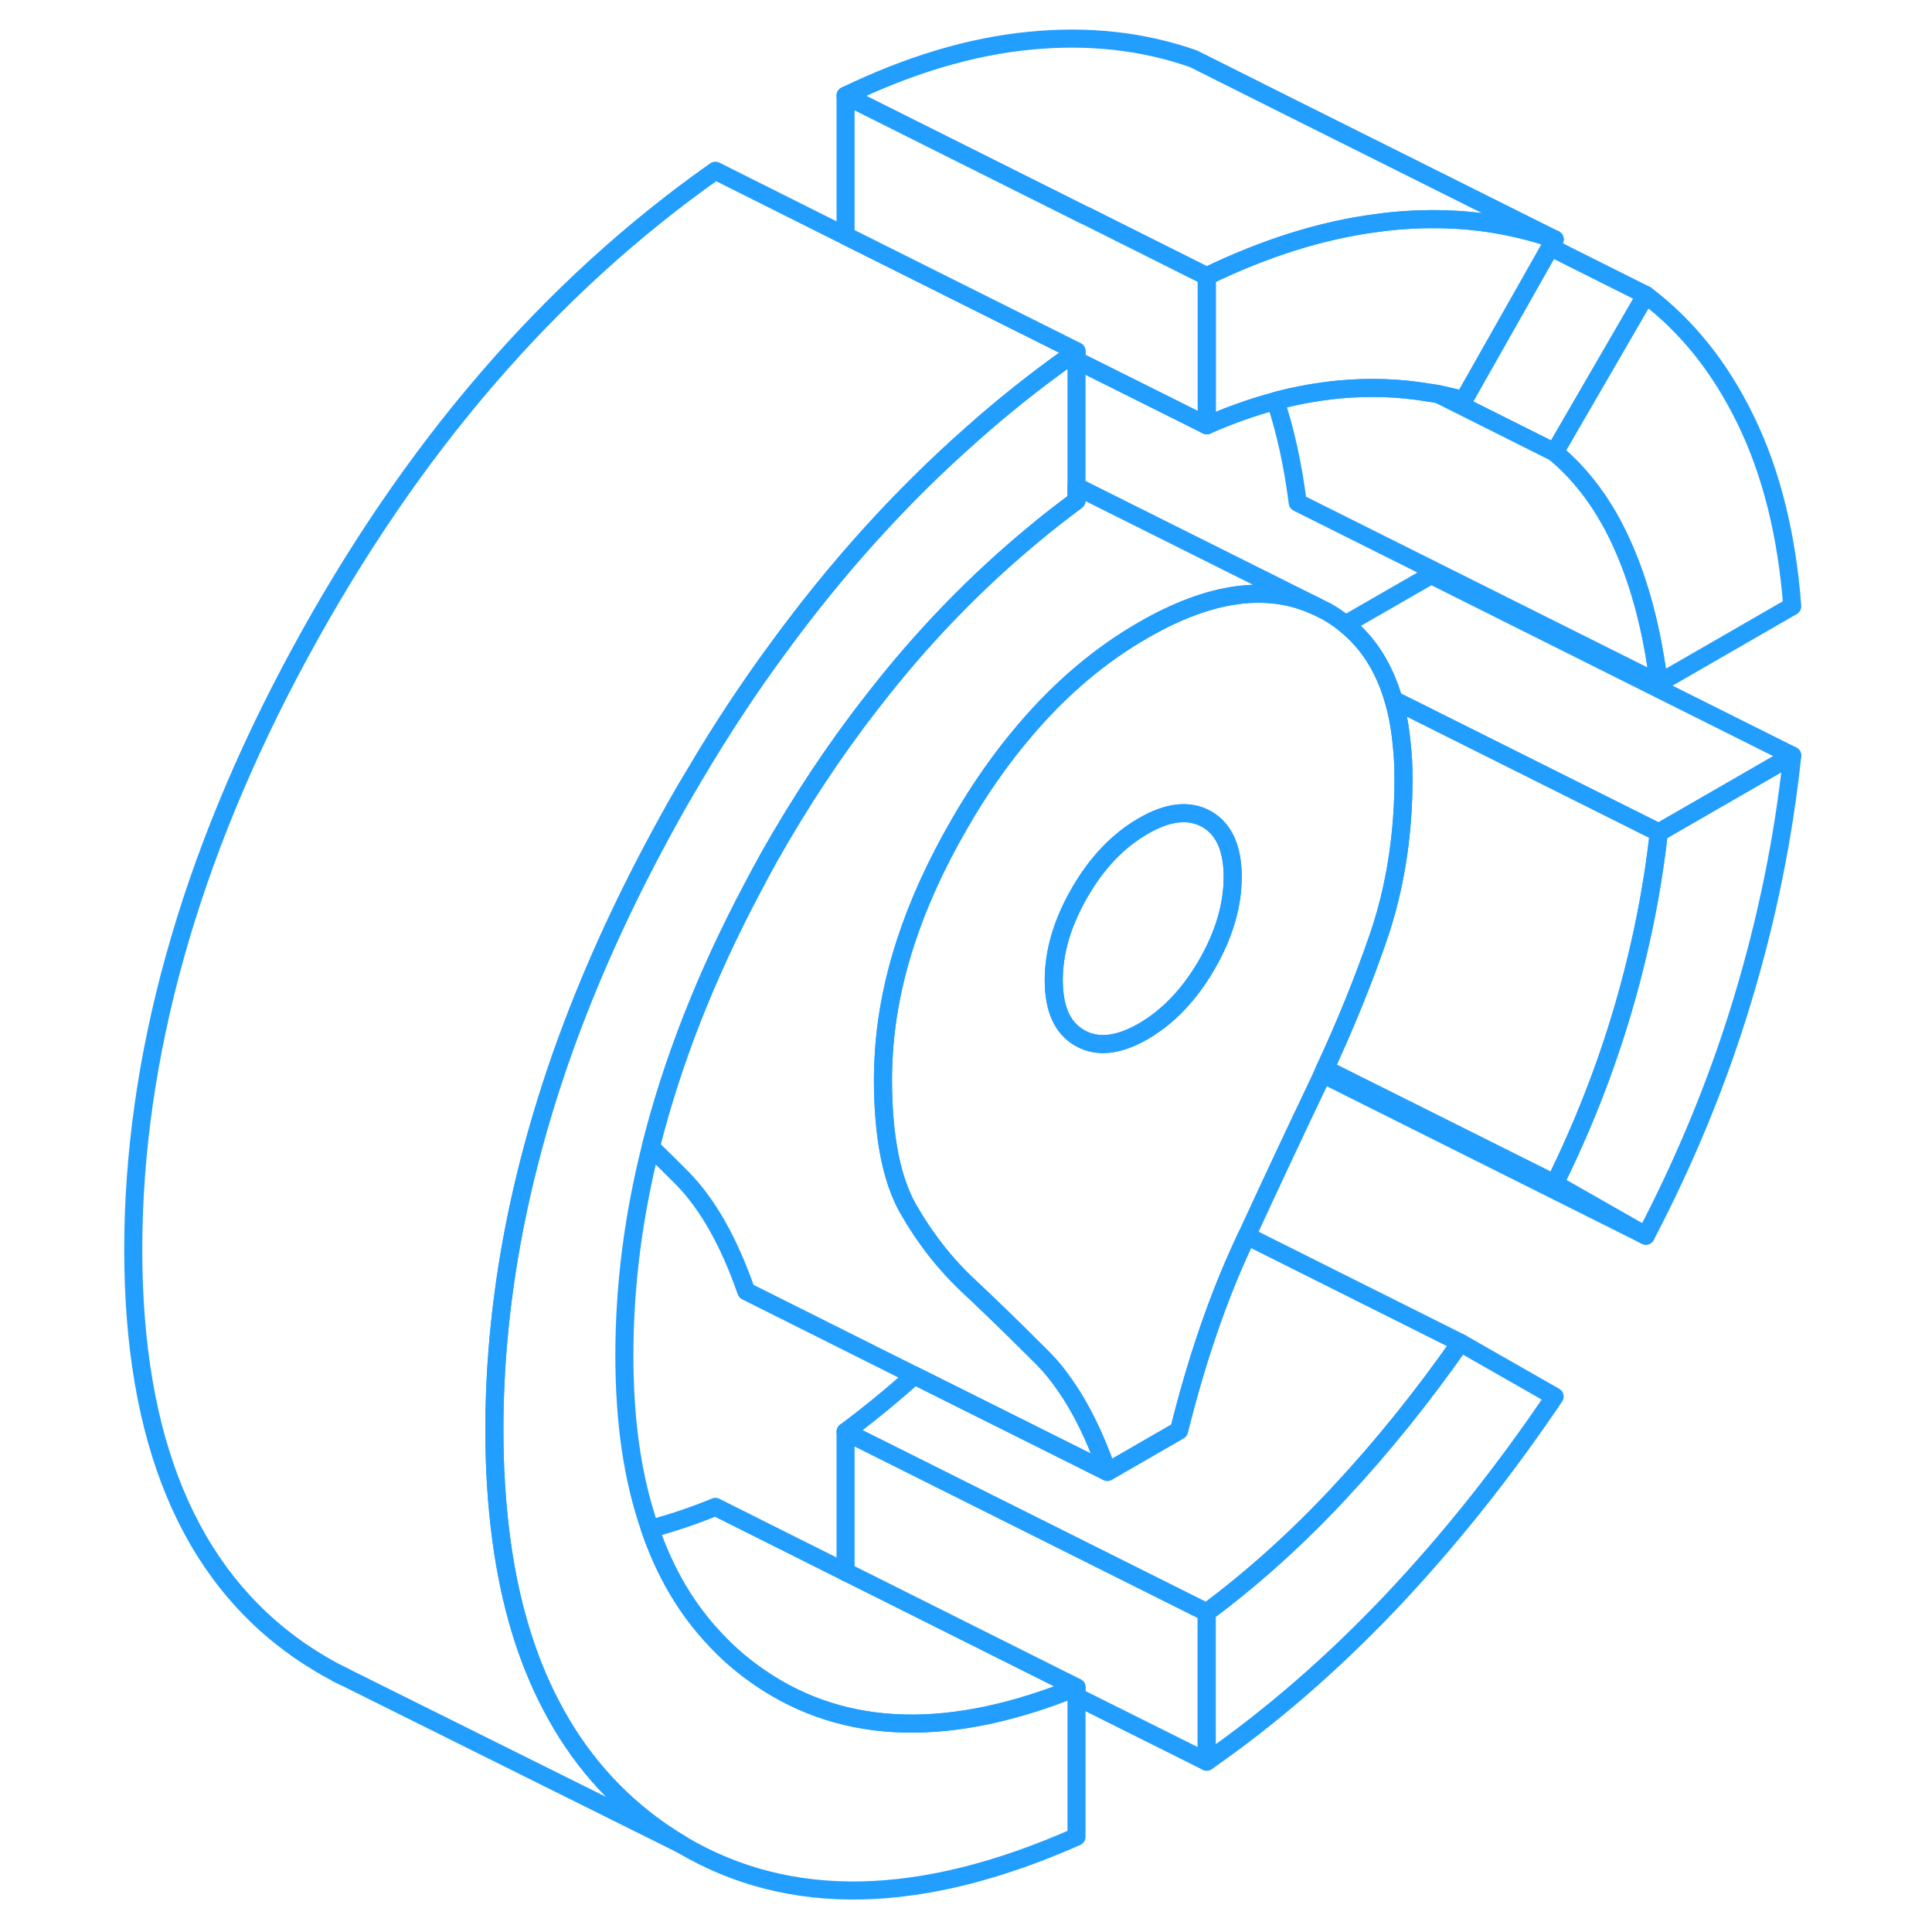<svg viewBox="0 0 97 107" fill="none" xmlns="http://www.w3.org/2000/svg" height="48" width="48" stroke-width="1px" stroke-linecap="round" stroke-linejoin="round"><path d="M94.26 41.846C93.78 46.396 92.86 50.896 91.51 55.366C90.16 59.836 88.37 64.186 86.15 68.436L81.1 65.556C82.67 62.386 83.93 59.156 84.89 55.886C85.85 52.606 86.51 49.346 86.87 46.106L94.26 41.846Z" stroke="#229EFF" stroke-linejoin="round"/><path d="M81.1 77.346C78.28 81.526 75.25 85.326 72.01 88.746C68.76 92.166 65.37 95.106 61.83 97.566V89.296C64.35 87.426 66.8 85.226 69.17 82.686C71.54 80.146 73.78 77.366 75.88 74.366L81.1 77.346Z" stroke="#229EFF" stroke-linejoin="round"/><path d="M94.26 33.576L86.87 37.836C86.51 34.946 85.85 32.416 84.89 30.246C83.93 28.076 82.67 26.346 81.1 25.046L86.15 16.336C88.43 18.056 90.28 20.366 91.69 23.276C93.1 26.176 93.96 29.616 94.26 33.576Z" stroke="#229EFF" stroke-linejoin="round"/><path d="M61.83 15.296V23.556L54.62 19.956V19.456L42.36 13.326L41.83 13.066V5.296L55.08 11.926H55.1L61.15 14.956L61.83 15.296Z" stroke="#229EFF" stroke-linejoin="round"/><path d="M81.1 13.256C80.29 12.966 79.45 12.736 78.61 12.566C76.51 12.126 74.32 12.026 72.01 12.256C71.75 12.286 71.48 12.316 71.21 12.356C68.21 12.746 65.08 13.726 61.83 15.296L61.15 14.956L55.1 11.926H55.08L41.83 5.296C45.37 3.586 48.76 2.576 52.01 2.256C55.25 1.936 58.28 2.266 61.1 3.256L66.37 5.896L81.1 13.256Z" stroke="#229EFF" stroke-linejoin="round"/><path d="M72.63 41.216C72.55 40.326 72.4 39.516 72.18 38.766C71.66 36.976 70.781 35.596 69.52 34.576C69.201 34.326 68.861 34.086 68.49 33.876L67.87 33.566C65.18 32.326 61.991 32.776 58.321 34.896C55.931 36.266 53.761 38.106 51.791 40.416C50.48 41.946 49.26 43.676 48.14 45.626C45.53 50.126 44.12 54.486 43.93 58.706C43.91 59.056 43.9 59.396 43.9 59.746C43.9 62.916 44.37 65.326 45.3 66.956C46.23 68.586 47.36 70.026 48.68 71.256C49 71.556 49.32 71.856 49.64 72.166C50.66 73.136 51.7 74.166 52.781 75.246C53.191 75.656 53.57 76.126 53.93 76.646C54.85 77.936 55.65 79.556 56.33 81.516L60.3 79.226C61.261 75.366 62.44 71.906 63.86 68.856C63.92 68.716 63.99 68.576 64.05 68.446C65.391 65.536 66.69 62.766 67.95 60.126C68.05 59.916 68.15 59.696 68.251 59.486C68.3 59.386 68.34 59.286 68.38 59.196C69.52 56.746 70.5 54.326 71.33 51.926C72.26 49.216 72.731 46.276 72.731 43.106C72.731 42.446 72.7 41.816 72.63 41.216ZM61.83 53.436C60.87 55.086 59.701 56.316 58.321 57.116C56.931 57.916 55.761 58.036 54.8 57.486C53.84 56.936 53.36 55.876 53.36 54.286C53.36 52.696 53.84 51.086 54.8 49.426C55.761 47.766 56.931 46.546 58.321 45.746C59.701 44.946 60.87 44.826 61.83 45.366C62.79 45.916 63.27 46.986 63.27 48.566C63.27 50.146 62.79 51.776 61.83 53.436Z" stroke="#229EFF" stroke-linejoin="round"/><path d="M63.27 48.566C63.27 50.156 62.79 51.776 61.83 53.436C60.87 55.086 59.701 56.316 58.321 57.116C56.931 57.916 55.761 58.036 54.8 57.486C53.84 56.936 53.36 55.876 53.36 54.286C53.36 52.696 53.84 51.086 54.8 49.426C55.761 47.766 56.931 46.546 58.321 45.746C59.701 44.946 60.87 44.826 61.83 45.366C62.79 45.916 63.27 46.986 63.27 48.566Z" stroke="#229EFF" stroke-linejoin="round"/><path d="M81.1 13.256L80.86 13.686L76.06 22.166C75.61 22.036 75.15 21.936 74.69 21.836C74.49 21.796 74.29 21.766 74.08 21.736C72.52 21.476 70.9 21.416 69.22 21.566C68.04 21.676 66.85 21.886 65.65 22.206C64.4 22.536 63.13 22.986 61.84 23.556V15.296C65.09 13.726 68.22 12.746 71.22 12.356C71.49 12.316 71.76 12.286 72.02 12.256C74.33 12.026 76.52 12.126 78.62 12.566C79.46 12.736 80.3 12.966 81.11 13.256H81.1Z" stroke="#229EFF" stroke-linejoin="round"/><path d="M86.149 16.336L81.099 25.046L74.689 21.836C75.15 21.936 75.61 22.036 76.06 22.166L80.859 13.686L86.149 16.336Z" stroke="#229EFF" stroke-linejoin="round"/><path d="M86.87 37.836L66.87 27.836C66.61 25.776 66.2 23.896 65.64 22.206C66.84 21.886 68.03 21.676 69.21 21.566C70.89 21.416 72.51 21.476 74.07 21.736C74.28 21.766 74.48 21.796 74.68 21.836L81.09 25.046C82.66 26.346 83.92 28.076 84.88 30.246C85.84 32.416 86.5 34.946 86.86 37.836H86.87Z" stroke="#229EFF" stroke-linejoin="round"/><path d="M54.62 19.456V27.726C53.86 28.296 53.1 28.876 52.37 29.486C49.05 32.216 46 35.366 43.26 38.926C41.21 41.546 39.33 44.406 37.59 47.476C37.29 48.026 36.99 48.566 36.7 49.126C34.1 54.016 32.22 58.816 31.04 63.526C30.06 67.426 29.58 71.266 29.58 75.046C29.58 78.826 30.05 81.946 31 84.676C31.83 87.096 33.03 89.136 34.62 90.806C35.24 91.476 35.94 92.096 36.7 92.646C41.31 96.016 47.1 96.356 54.05 93.676C54.24 93.606 54.43 93.536 54.62 93.456V101.726C46.01 105.536 38.74 105.686 32.8 102.186L32.77 102.166C32.38 101.936 31.99 101.686 31.61 101.426C29.05 99.646 27.02 97.326 25.53 94.466C24.15 91.846 23.23 88.766 22.76 85.226C22.51 83.346 22.38 81.346 22.38 79.206C22.38 72.376 23.64 65.416 26.15 58.316C27.57 54.316 29.39 50.266 31.61 46.176C32.22 45.046 32.84 43.946 33.49 42.876C34.94 40.416 36.48 38.086 38.1 35.886C41.35 31.436 44.91 27.496 48.8 24.066C48.8 24.066 48.81 24.046 48.82 24.046C50.55 22.506 52.35 21.076 54.22 19.746C54.35 19.646 54.49 19.546 54.62 19.456Z" stroke="#229EFF" stroke-linejoin="round"/><path d="M54.62 19.456C54.49 19.546 54.35 19.646 54.22 19.746C52.35 21.076 50.55 22.506 48.82 24.046C48.81 24.046 48.8 24.066 48.8 24.066C44.91 27.496 41.35 31.436 38.1 35.886C36.48 38.086 34.94 40.416 33.49 42.876C32.84 43.946 32.22 45.046 31.61 46.176C29.39 50.266 27.57 54.316 26.15 58.316C23.64 65.416 22.38 72.376 22.38 79.206C22.38 81.346 22.51 83.346 22.76 85.226C23.23 88.766 24.15 91.846 25.53 94.466C27.02 97.326 29.05 99.646 31.61 101.426C31.99 101.686 32.38 101.936 32.77 102.166L14.05 92.856C13.21 92.446 12.4 91.966 11.61 91.426C5.45 87.156 2.38 79.756 2.38 69.206C2.38 58.656 5.45 47.516 11.61 36.176C17.76 24.836 25.43 15.926 34.62 9.456L41.83 13.066L42.36 13.326L54.62 19.456Z" stroke="#229EFF" stroke-linejoin="round"/><path d="M14.05 92.856L13.66 92.666" stroke="#229EFF" stroke-linejoin="round"/><path d="M54.62 93.456C54.43 93.536 54.24 93.606 54.05 93.676C47.1 96.356 41.31 96.016 36.7 92.646C35.94 92.096 35.24 91.476 34.62 90.806C33.03 89.136 31.83 87.096 31 84.676C32.17 84.366 33.38 83.966 34.62 83.456L41.83 87.066L42.25 87.266L54.62 93.456Z" stroke="#229EFF" stroke-linejoin="round"/><path d="M61.83 89.296V97.566L54.62 93.966V93.456L42.25 87.266L41.83 87.066V79.296L61.83 89.296Z" stroke="#229EFF" stroke-linejoin="round"/><path d="M75.88 74.366C73.78 77.366 71.54 80.146 69.17 82.686C66.8 85.226 64.35 87.426 61.83 89.296L41.83 79.296C43.12 78.336 44.39 77.296 45.64 76.176L51.61 79.156L56.33 81.516L60.3 79.226C61.26 75.366 62.44 71.906 63.86 68.856C63.92 68.716 63.99 68.576 64.05 68.446L75.88 74.366Z" stroke="#229EFF" stroke-linejoin="round"/><path d="M86.87 46.106C86.51 49.346 85.85 52.606 84.89 55.886C83.93 59.156 82.67 62.386 81.1 65.556L68.38 59.196C69.52 56.746 70.5 54.326 71.33 51.926C72.26 49.216 72.73 46.276 72.73 43.106C72.73 42.446 72.7 41.816 72.63 41.216C72.55 40.326 72.4 39.516 72.18 38.766L73.09 39.216L86.87 46.106Z" stroke="#229EFF" stroke-linejoin="round"/><path d="M86.15 68.436L68.25 59.486C68.3 59.386 68.34 59.286 68.38 59.196L81.1 65.556L86.15 68.436Z" stroke="#229EFF" stroke-linejoin="round"/><path d="M94.26 41.846L86.869 46.106L73.089 39.216L72.179 38.766C71.659 36.976 70.779 35.596 69.519 34.576L74.26 31.846L94.26 41.846Z" stroke="#229EFF" stroke-linejoin="round"/><path d="M67.87 33.566C65.18 32.326 61.99 32.776 58.32 34.896C55.93 36.266 53.76 38.106 51.79 40.416C50.48 41.946 49.26 43.676 48.14 45.626C45.53 50.126 44.12 54.486 43.93 58.706C43.91 59.056 43.9 59.396 43.9 59.746C43.9 62.916 44.37 65.326 45.3 66.956C46.23 68.586 47.36 70.026 48.68 71.256C49 71.556 49.32 71.856 49.64 72.166C50.66 73.136 51.7 74.166 52.78 75.246C53.19 75.656 53.57 76.126 53.93 76.646C54.85 77.936 55.65 79.556 56.33 81.516L51.61 79.156L45.64 76.176L36.33 71.516C35.37 68.766 34.19 66.676 32.78 65.246C32.19 64.656 31.61 64.076 31.04 63.526C32.22 58.816 34.1 54.016 36.7 49.126C36.99 48.566 37.29 48.026 37.59 47.476C39.33 44.406 41.21 41.546 43.26 38.926C46 35.366 49.05 32.216 52.37 29.486C53.1 28.876 53.86 28.296 54.62 27.726V26.946L67.87 33.566Z" stroke="#229EFF" stroke-linejoin="round"/></svg>